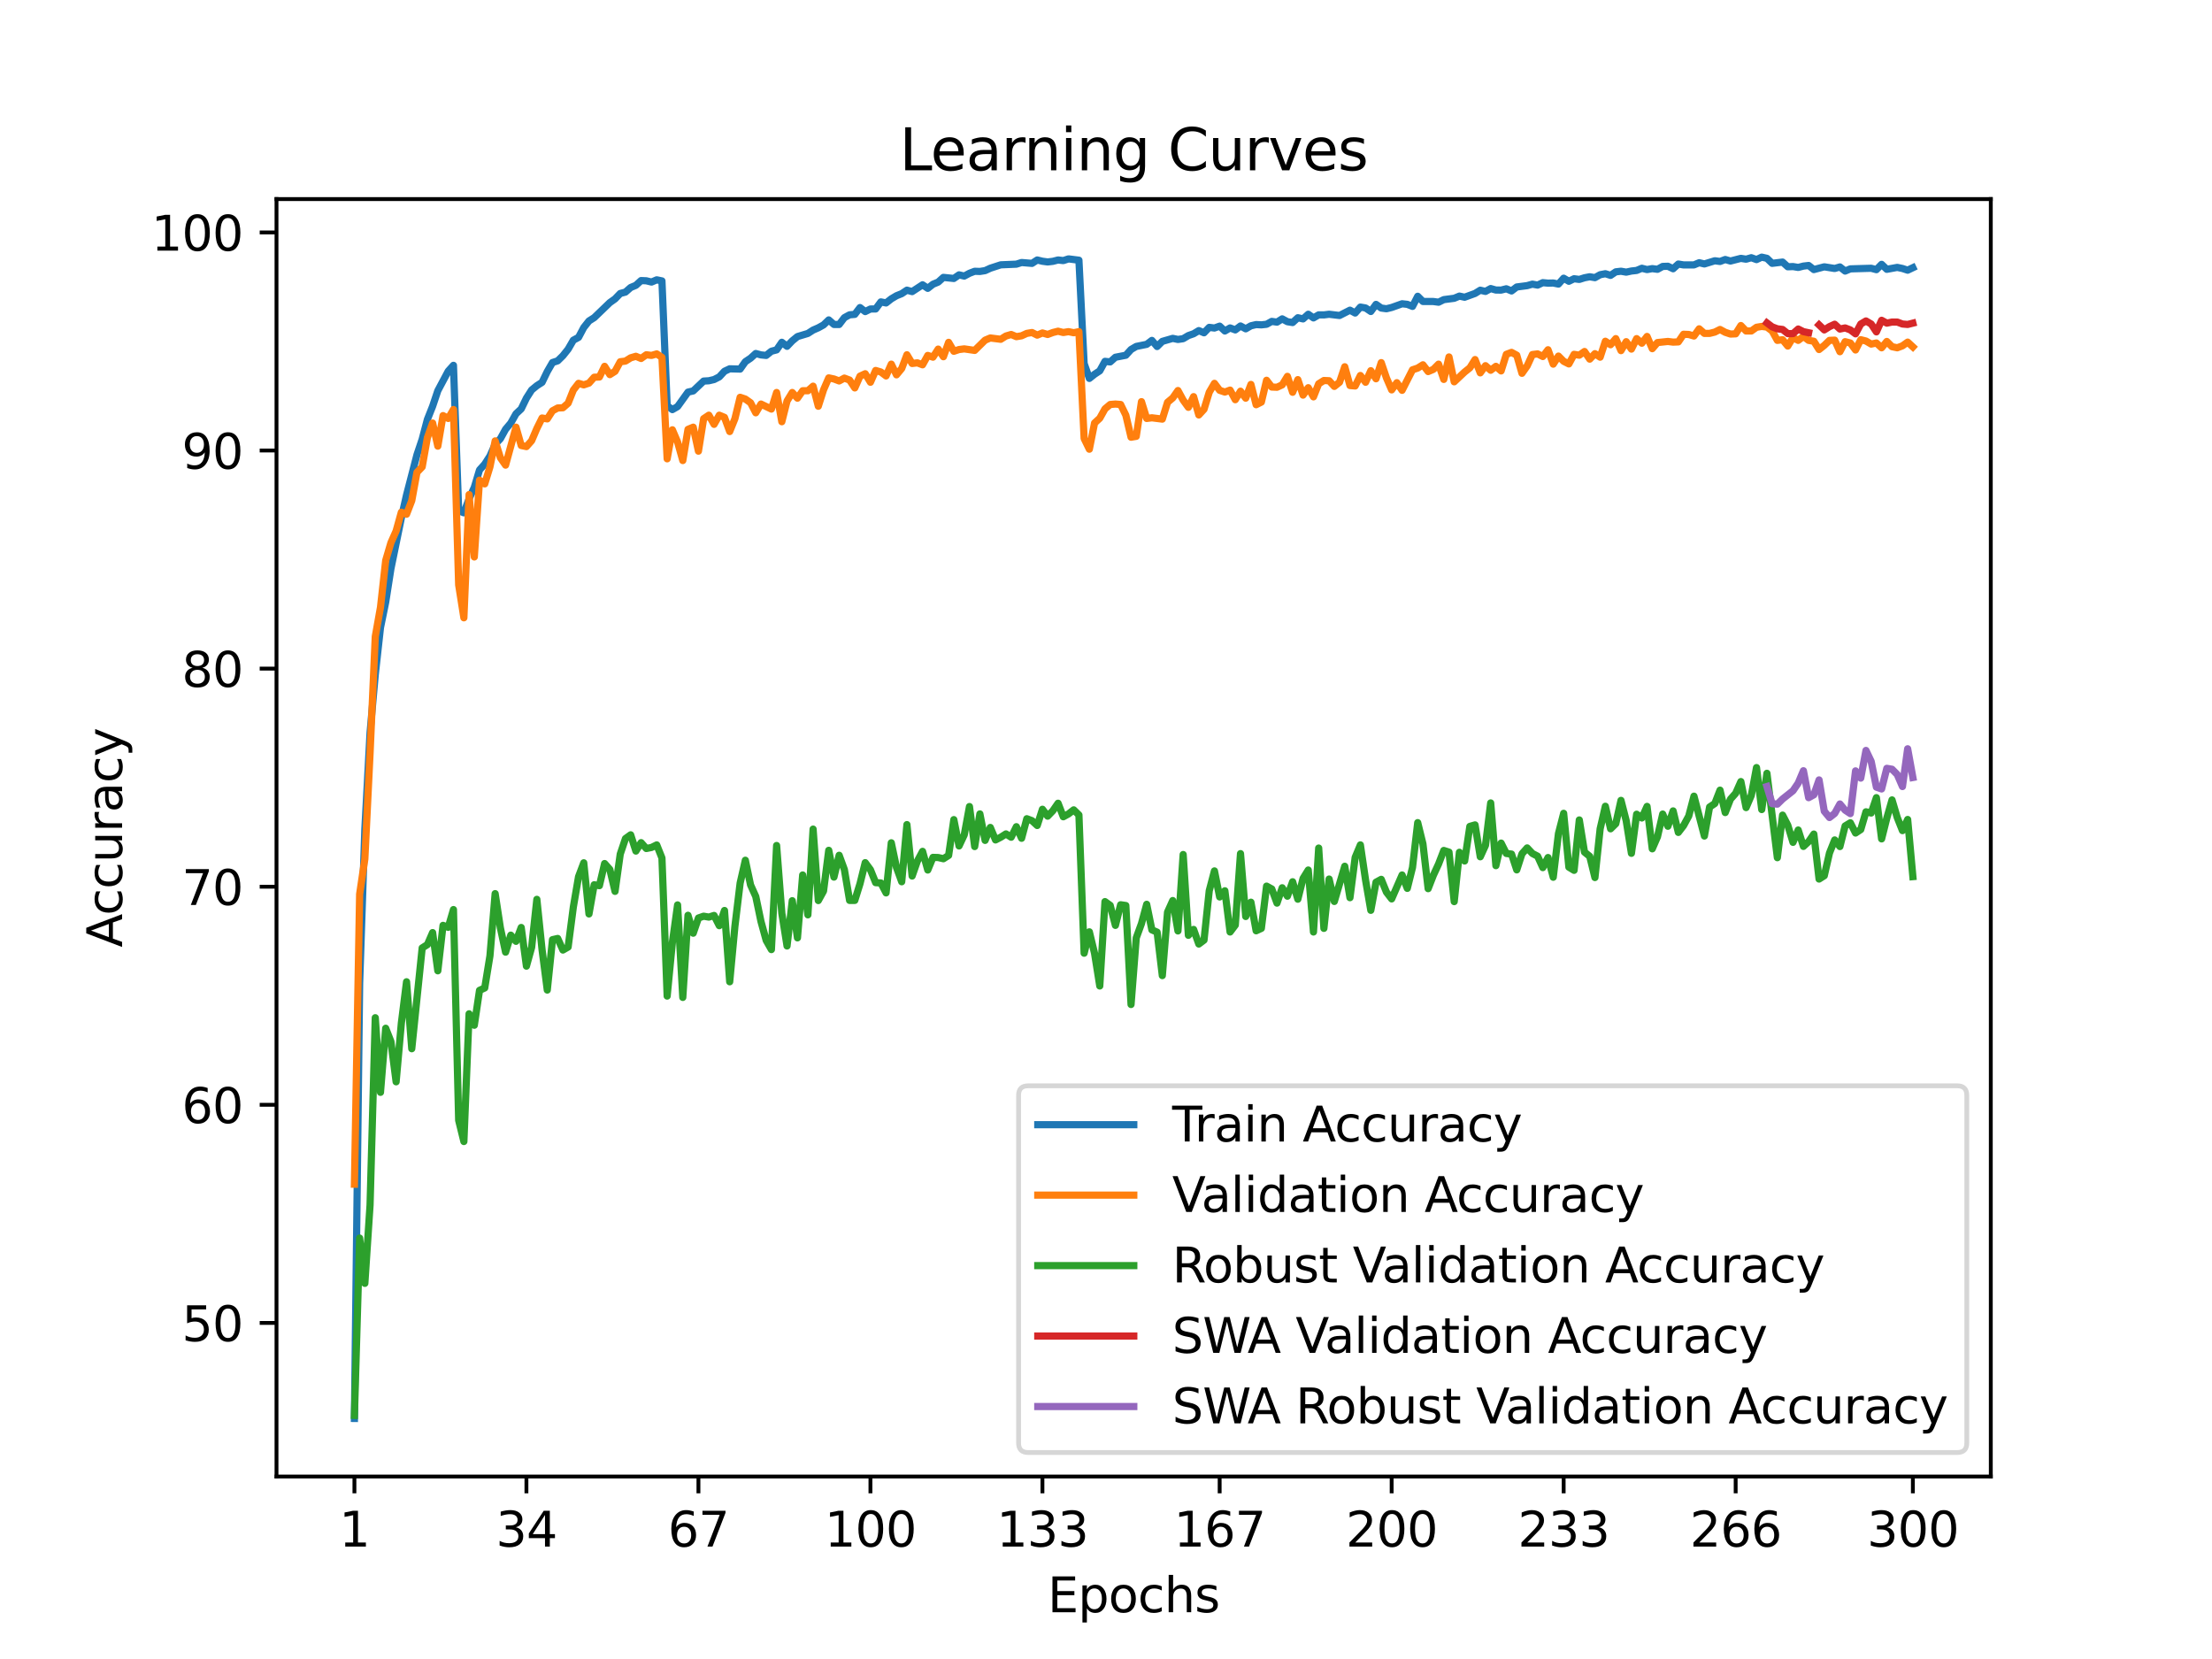 <?xml version="1.0" encoding="utf-8" standalone="no"?>
<!DOCTYPE svg PUBLIC "-//W3C//DTD SVG 1.1//EN"
  "http://www.w3.org/Graphics/SVG/1.1/DTD/svg11.dtd">
<svg xmlns:xlink="http://www.w3.org/1999/xlink" width="460.8pt" height="345.6pt" viewBox="0 0 460.8 345.6" xmlns="http://www.w3.org/2000/svg" version="1.1">
 <defs>
  <style type="text/css">*{stroke-linejoin: round; stroke-linecap: butt}</style>
 </defs>
 <g id="figure_1">
  <g id="patch_1">
   <path d="M 0 345.6 
L 460.8 345.6 
L 460.8 0 
L 0 0 
z
" style="fill: #ffffff"/>
  </g>
  <g id="axes_1">
   <g id="patch_2">
    <path d="M 57.6 307.584 
L 414.72 307.584 
L 414.72 41.472 
L 57.6 41.472 
z
" style="fill: #ffffff"/>
   </g>
   <g id="matplotlib.axis_1">
    <g id="xtick_1">
     <g id="line2d_1">
      <defs>
       <path id="mc8de876b82" d="M 0 0 
L 0 3.5 
" style="stroke: #000000; stroke-width: 0.8"/>
      </defs>
      <g>
       <use xlink:href="#mc8de876b82" x="73.833" y="307.584" style="stroke: #000000; stroke-width: 0.8"/>
      </g>
     </g>
     <g id="text_1">
      <!-- 1 -->
      <g transform="translate(70.651 322.182) scale(0.1 -0.1)">
       <defs>
        <path id="DejaVuSans-31" d="M 794 531 
L 1825 531 
L 1825 4091 
L 703 3866 
L 703 4441 
L 1819 4666 
L 2450 4666 
L 2450 531 
L 3481 531 
L 3481 0 
L 794 0 
L 794 531 
z
" transform="scale(0.016)"/>
       </defs>
       <use xlink:href="#DejaVuSans-31"/>
      </g>
     </g>
    </g>
    <g id="xtick_2">
     <g id="line2d_2">
      <g>
       <use xlink:href="#mc8de876b82" x="109.664" y="307.584" style="stroke: #000000; stroke-width: 0.8"/>
      </g>
     </g>
     <g id="text_2">
      <!-- 34 -->
      <g transform="translate(103.302 322.182) scale(0.1 -0.1)">
       <defs>
        <path id="DejaVuSans-33" d="M 2597 2516 
Q 3050 2419 3304 2112 
Q 3559 1806 3559 1356 
Q 3559 666 3084 287 
Q 2609 -91 1734 -91 
Q 1441 -91 1130 -33 
Q 819 25 488 141 
L 488 750 
Q 750 597 1062 519 
Q 1375 441 1716 441 
Q 2309 441 2620 675 
Q 2931 909 2931 1356 
Q 2931 1769 2642 2001 
Q 2353 2234 1838 2234 
L 1294 2234 
L 1294 2753 
L 1863 2753 
Q 2328 2753 2575 2939 
Q 2822 3125 2822 3475 
Q 2822 3834 2567 4026 
Q 2313 4219 1838 4219 
Q 1578 4219 1281 4162 
Q 984 4106 628 3988 
L 628 4550 
Q 988 4650 1302 4700 
Q 1616 4750 1894 4750 
Q 2613 4750 3031 4423 
Q 3450 4097 3450 3541 
Q 3450 3153 3228 2886 
Q 3006 2619 2597 2516 
z
" transform="scale(0.016)"/>
        <path id="DejaVuSans-34" d="M 2419 4116 
L 825 1625 
L 2419 1625 
L 2419 4116 
z
M 2253 4666 
L 3047 4666 
L 3047 1625 
L 3713 1625 
L 3713 1100 
L 3047 1100 
L 3047 0 
L 2419 0 
L 2419 1100 
L 313 1100 
L 313 1709 
L 2253 4666 
z
" transform="scale(0.016)"/>
       </defs>
       <use xlink:href="#DejaVuSans-33"/>
       <use xlink:href="#DejaVuSans-34" x="63.623"/>
      </g>
     </g>
    </g>
    <g id="xtick_3">
     <g id="line2d_3">
      <g>
       <use xlink:href="#mc8de876b82" x="145.496" y="307.584" style="stroke: #000000; stroke-width: 0.8"/>
      </g>
     </g>
     <g id="text_3">
      <!-- 67 -->
      <g transform="translate(139.133 322.182) scale(0.1 -0.1)">
       <defs>
        <path id="DejaVuSans-36" d="M 2113 2584 
Q 1688 2584 1439 2293 
Q 1191 2003 1191 1497 
Q 1191 994 1439 701 
Q 1688 409 2113 409 
Q 2538 409 2786 701 
Q 3034 994 3034 1497 
Q 3034 2003 2786 2293 
Q 2538 2584 2113 2584 
z
M 3366 4563 
L 3366 3988 
Q 3128 4100 2886 4159 
Q 2644 4219 2406 4219 
Q 1781 4219 1451 3797 
Q 1122 3375 1075 2522 
Q 1259 2794 1537 2939 
Q 1816 3084 2150 3084 
Q 2853 3084 3261 2657 
Q 3669 2231 3669 1497 
Q 3669 778 3244 343 
Q 2819 -91 2113 -91 
Q 1303 -91 875 529 
Q 447 1150 447 2328 
Q 447 3434 972 4092 
Q 1497 4750 2381 4750 
Q 2619 4750 2861 4703 
Q 3103 4656 3366 4563 
z
" transform="scale(0.016)"/>
        <path id="DejaVuSans-37" d="M 525 4666 
L 3525 4666 
L 3525 4397 
L 1831 0 
L 1172 0 
L 2766 4134 
L 525 4134 
L 525 4666 
z
" transform="scale(0.016)"/>
       </defs>
       <use xlink:href="#DejaVuSans-36"/>
       <use xlink:href="#DejaVuSans-37" x="63.623"/>
      </g>
     </g>
    </g>
    <g id="xtick_4">
     <g id="line2d_4">
      <g>
       <use xlink:href="#mc8de876b82" x="181.327" y="307.584" style="stroke: #000000; stroke-width: 0.8"/>
      </g>
     </g>
     <g id="text_4">
      <!-- 100 -->
      <g transform="translate(171.783 322.182) scale(0.1 -0.1)">
       <defs>
        <path id="DejaVuSans-30" d="M 2034 4250 
Q 1547 4250 1301 3770 
Q 1056 3291 1056 2328 
Q 1056 1369 1301 889 
Q 1547 409 2034 409 
Q 2525 409 2770 889 
Q 3016 1369 3016 2328 
Q 3016 3291 2770 3770 
Q 2525 4250 2034 4250 
z
M 2034 4750 
Q 2819 4750 3233 4129 
Q 3647 3509 3647 2328 
Q 3647 1150 3233 529 
Q 2819 -91 2034 -91 
Q 1250 -91 836 529 
Q 422 1150 422 2328 
Q 422 3509 836 4129 
Q 1250 4750 2034 4750 
z
" transform="scale(0.016)"/>
       </defs>
       <use xlink:href="#DejaVuSans-31"/>
       <use xlink:href="#DejaVuSans-30" x="63.623"/>
       <use xlink:href="#DejaVuSans-30" x="127.246"/>
      </g>
     </g>
    </g>
    <g id="xtick_5">
     <g id="line2d_5">
      <g>
       <use xlink:href="#mc8de876b82" x="217.158" y="307.584" style="stroke: #000000; stroke-width: 0.8"/>
      </g>
     </g>
     <g id="text_5">
      <!-- 133 -->
      <g transform="translate(207.615 322.182) scale(0.1 -0.1)">
       <use xlink:href="#DejaVuSans-31"/>
       <use xlink:href="#DejaVuSans-33" x="63.623"/>
       <use xlink:href="#DejaVuSans-33" x="127.246"/>
      </g>
     </g>
    </g>
    <g id="xtick_6">
     <g id="line2d_6">
      <g>
       <use xlink:href="#mc8de876b82" x="254.076" y="307.584" style="stroke: #000000; stroke-width: 0.8"/>
      </g>
     </g>
     <g id="text_6">
      <!-- 167 -->
      <g transform="translate(244.532 322.182) scale(0.1 -0.1)">
       <use xlink:href="#DejaVuSans-31"/>
       <use xlink:href="#DejaVuSans-36" x="63.623"/>
       <use xlink:href="#DejaVuSans-37" x="127.246"/>
      </g>
     </g>
    </g>
    <g id="xtick_7">
     <g id="line2d_7">
      <g>
       <use xlink:href="#mc8de876b82" x="289.907" y="307.584" style="stroke: #000000; stroke-width: 0.8"/>
      </g>
     </g>
     <g id="text_7">
      <!-- 200 -->
      <g transform="translate(280.363 322.182) scale(0.1 -0.1)">
       <defs>
        <path id="DejaVuSans-32" d="M 1228 531 
L 3431 531 
L 3431 0 
L 469 0 
L 469 531 
Q 828 903 1448 1529 
Q 2069 2156 2228 2338 
Q 2531 2678 2651 2914 
Q 2772 3150 2772 3378 
Q 2772 3750 2511 3984 
Q 2250 4219 1831 4219 
Q 1534 4219 1204 4116 
Q 875 4013 500 3803 
L 500 4441 
Q 881 4594 1212 4672 
Q 1544 4750 1819 4750 
Q 2544 4750 2975 4387 
Q 3406 4025 3406 3419 
Q 3406 3131 3298 2873 
Q 3191 2616 2906 2266 
Q 2828 2175 2409 1742 
Q 1991 1309 1228 531 
z
" transform="scale(0.016)"/>
       </defs>
       <use xlink:href="#DejaVuSans-32"/>
       <use xlink:href="#DejaVuSans-30" x="63.623"/>
       <use xlink:href="#DejaVuSans-30" x="127.246"/>
      </g>
     </g>
    </g>
    <g id="xtick_8">
     <g id="line2d_8">
      <g>
       <use xlink:href="#mc8de876b82" x="325.739" y="307.584" style="stroke: #000000; stroke-width: 0.8"/>
      </g>
     </g>
     <g id="text_8">
      <!-- 233 -->
      <g transform="translate(316.195 322.182) scale(0.1 -0.1)">
       <use xlink:href="#DejaVuSans-32"/>
       <use xlink:href="#DejaVuSans-33" x="63.623"/>
       <use xlink:href="#DejaVuSans-33" x="127.246"/>
      </g>
     </g>
    </g>
    <g id="xtick_9">
     <g id="line2d_9">
      <g>
       <use xlink:href="#mc8de876b82" x="361.57" y="307.584" style="stroke: #000000; stroke-width: 0.8"/>
      </g>
     </g>
     <g id="text_9">
      <!-- 266 -->
      <g transform="translate(352.026 322.182) scale(0.1 -0.1)">
       <use xlink:href="#DejaVuSans-32"/>
       <use xlink:href="#DejaVuSans-36" x="63.623"/>
       <use xlink:href="#DejaVuSans-36" x="127.246"/>
      </g>
     </g>
    </g>
    <g id="xtick_10">
     <g id="line2d_10">
      <g>
       <use xlink:href="#mc8de876b82" x="398.487" y="307.584" style="stroke: #000000; stroke-width: 0.8"/>
      </g>
     </g>
     <g id="text_10">
      <!-- 300 -->
      <g transform="translate(388.944 322.182) scale(0.1 -0.1)">
       <use xlink:href="#DejaVuSans-33"/>
       <use xlink:href="#DejaVuSans-30" x="63.623"/>
       <use xlink:href="#DejaVuSans-30" x="127.246"/>
      </g>
     </g>
    </g>
    <g id="text_11">
     <!-- Epochs -->
     <g transform="translate(218.244 335.861) scale(0.1 -0.1)">
      <defs>
       <path id="DejaVuSans-45" d="M 628 4666 
L 3578 4666 
L 3578 4134 
L 1259 4134 
L 1259 2753 
L 3481 2753 
L 3481 2222 
L 1259 2222 
L 1259 531 
L 3634 531 
L 3634 0 
L 628 0 
L 628 4666 
z
" transform="scale(0.016)"/>
       <path id="DejaVuSans-70" d="M 1159 525 
L 1159 -1331 
L 581 -1331 
L 581 3500 
L 1159 3500 
L 1159 2969 
Q 1341 3281 1617 3432 
Q 1894 3584 2278 3584 
Q 2916 3584 3314 3078 
Q 3713 2572 3713 1747 
Q 3713 922 3314 415 
Q 2916 -91 2278 -91 
Q 1894 -91 1617 61 
Q 1341 213 1159 525 
z
M 3116 1747 
Q 3116 2381 2855 2742 
Q 2594 3103 2138 3103 
Q 1681 3103 1420 2742 
Q 1159 2381 1159 1747 
Q 1159 1113 1420 752 
Q 1681 391 2138 391 
Q 2594 391 2855 752 
Q 3116 1113 3116 1747 
z
" transform="scale(0.016)"/>
       <path id="DejaVuSans-6f" d="M 1959 3097 
Q 1497 3097 1228 2736 
Q 959 2375 959 1747 
Q 959 1119 1226 758 
Q 1494 397 1959 397 
Q 2419 397 2687 759 
Q 2956 1122 2956 1747 
Q 2956 2369 2687 2733 
Q 2419 3097 1959 3097 
z
M 1959 3584 
Q 2709 3584 3137 3096 
Q 3566 2609 3566 1747 
Q 3566 888 3137 398 
Q 2709 -91 1959 -91 
Q 1206 -91 779 398 
Q 353 888 353 1747 
Q 353 2609 779 3096 
Q 1206 3584 1959 3584 
z
" transform="scale(0.016)"/>
       <path id="DejaVuSans-63" d="M 3122 3366 
L 3122 2828 
Q 2878 2963 2633 3030 
Q 2388 3097 2138 3097 
Q 1578 3097 1268 2742 
Q 959 2388 959 1747 
Q 959 1106 1268 751 
Q 1578 397 2138 397 
Q 2388 397 2633 464 
Q 2878 531 3122 666 
L 3122 134 
Q 2881 22 2623 -34 
Q 2366 -91 2075 -91 
Q 1284 -91 818 406 
Q 353 903 353 1747 
Q 353 2603 823 3093 
Q 1294 3584 2113 3584 
Q 2378 3584 2631 3529 
Q 2884 3475 3122 3366 
z
" transform="scale(0.016)"/>
       <path id="DejaVuSans-68" d="M 3513 2113 
L 3513 0 
L 2938 0 
L 2938 2094 
Q 2938 2591 2744 2837 
Q 2550 3084 2163 3084 
Q 1697 3084 1428 2787 
Q 1159 2491 1159 1978 
L 1159 0 
L 581 0 
L 581 4863 
L 1159 4863 
L 1159 2956 
Q 1366 3272 1645 3428 
Q 1925 3584 2291 3584 
Q 2894 3584 3203 3211 
Q 3513 2838 3513 2113 
z
" transform="scale(0.016)"/>
       <path id="DejaVuSans-73" d="M 2834 3397 
L 2834 2853 
Q 2591 2978 2328 3040 
Q 2066 3103 1784 3103 
Q 1356 3103 1142 2972 
Q 928 2841 928 2578 
Q 928 2378 1081 2264 
Q 1234 2150 1697 2047 
L 1894 2003 
Q 2506 1872 2764 1633 
Q 3022 1394 3022 966 
Q 3022 478 2636 193 
Q 2250 -91 1575 -91 
Q 1294 -91 989 -36 
Q 684 19 347 128 
L 347 722 
Q 666 556 975 473 
Q 1284 391 1588 391 
Q 1994 391 2212 530 
Q 2431 669 2431 922 
Q 2431 1156 2273 1281 
Q 2116 1406 1581 1522 
L 1381 1569 
Q 847 1681 609 1914 
Q 372 2147 372 2553 
Q 372 3047 722 3315 
Q 1072 3584 1716 3584 
Q 2034 3584 2315 3537 
Q 2597 3491 2834 3397 
z
" transform="scale(0.016)"/>
      </defs>
      <use xlink:href="#DejaVuSans-45"/>
      <use xlink:href="#DejaVuSans-70" x="63.184"/>
      <use xlink:href="#DejaVuSans-6f" x="126.66"/>
      <use xlink:href="#DejaVuSans-63" x="187.842"/>
      <use xlink:href="#DejaVuSans-68" x="242.822"/>
      <use xlink:href="#DejaVuSans-73" x="306.201"/>
     </g>
    </g>
   </g>
   <g id="matplotlib.axis_2">
    <g id="ytick_1">
     <g id="line2d_11">
      <defs>
       <path id="mf7ad01e2a4" d="M 0 0 
L -3.5 0 
" style="stroke: #000000; stroke-width: 0.8"/>
      </defs>
      <g>
       <use xlink:href="#mf7ad01e2a4" x="57.6" y="275.588" style="stroke: #000000; stroke-width: 0.8"/>
      </g>
     </g>
     <g id="text_12">
      <!-- 50 -->
      <g transform="translate(37.875 279.387) scale(0.1 -0.1)">
       <defs>
        <path id="DejaVuSans-35" d="M 691 4666 
L 3169 4666 
L 3169 4134 
L 1269 4134 
L 1269 2991 
Q 1406 3038 1543 3061 
Q 1681 3084 1819 3084 
Q 2600 3084 3056 2656 
Q 3513 2228 3513 1497 
Q 3513 744 3044 326 
Q 2575 -91 1722 -91 
Q 1428 -91 1123 -41 
Q 819 9 494 109 
L 494 744 
Q 775 591 1075 516 
Q 1375 441 1709 441 
Q 2250 441 2565 725 
Q 2881 1009 2881 1497 
Q 2881 1984 2565 2268 
Q 2250 2553 1709 2553 
Q 1456 2553 1204 2497 
Q 953 2441 691 2322 
L 691 4666 
z
" transform="scale(0.016)"/>
       </defs>
       <use xlink:href="#DejaVuSans-35"/>
       <use xlink:href="#DejaVuSans-30" x="63.623"/>
      </g>
     </g>
    </g>
    <g id="ytick_2">
     <g id="line2d_12">
      <g>
       <use xlink:href="#mf7ad01e2a4" x="57.6" y="230.153" style="stroke: #000000; stroke-width: 0.8"/>
      </g>
     </g>
     <g id="text_13">
      <!-- 60 -->
      <g transform="translate(37.875 233.953) scale(0.1 -0.1)">
       <use xlink:href="#DejaVuSans-36"/>
       <use xlink:href="#DejaVuSans-30" x="63.623"/>
      </g>
     </g>
    </g>
    <g id="ytick_3">
     <g id="line2d_13">
      <g>
       <use xlink:href="#mf7ad01e2a4" x="57.6" y="184.719" style="stroke: #000000; stroke-width: 0.8"/>
      </g>
     </g>
     <g id="text_14">
      <!-- 70 -->
      <g transform="translate(37.875 188.518) scale(0.1 -0.1)">
       <use xlink:href="#DejaVuSans-37"/>
       <use xlink:href="#DejaVuSans-30" x="63.623"/>
      </g>
     </g>
    </g>
    <g id="ytick_4">
     <g id="line2d_14">
      <g>
       <use xlink:href="#mf7ad01e2a4" x="57.6" y="139.285" style="stroke: #000000; stroke-width: 0.8"/>
      </g>
     </g>
     <g id="text_15">
      <!-- 80 -->
      <g transform="translate(37.875 143.084) scale(0.1 -0.1)">
       <defs>
        <path id="DejaVuSans-38" d="M 2034 2216 
Q 1584 2216 1326 1975 
Q 1069 1734 1069 1313 
Q 1069 891 1326 650 
Q 1584 409 2034 409 
Q 2484 409 2743 651 
Q 3003 894 3003 1313 
Q 3003 1734 2745 1975 
Q 2488 2216 2034 2216 
z
M 1403 2484 
Q 997 2584 770 2862 
Q 544 3141 544 3541 
Q 544 4100 942 4425 
Q 1341 4750 2034 4750 
Q 2731 4750 3128 4425 
Q 3525 4100 3525 3541 
Q 3525 3141 3298 2862 
Q 3072 2584 2669 2484 
Q 3125 2378 3379 2068 
Q 3634 1759 3634 1313 
Q 3634 634 3220 271 
Q 2806 -91 2034 -91 
Q 1263 -91 848 271 
Q 434 634 434 1313 
Q 434 1759 690 2068 
Q 947 2378 1403 2484 
z
M 1172 3481 
Q 1172 3119 1398 2916 
Q 1625 2713 2034 2713 
Q 2441 2713 2670 2916 
Q 2900 3119 2900 3481 
Q 2900 3844 2670 4047 
Q 2441 4250 2034 4250 
Q 1625 4250 1398 4047 
Q 1172 3844 1172 3481 
z
" transform="scale(0.016)"/>
       </defs>
       <use xlink:href="#DejaVuSans-38"/>
       <use xlink:href="#DejaVuSans-30" x="63.623"/>
      </g>
     </g>
    </g>
    <g id="ytick_5">
     <g id="line2d_15">
      <g>
       <use xlink:href="#mf7ad01e2a4" x="57.6" y="93.85" style="stroke: #000000; stroke-width: 0.8"/>
      </g>
     </g>
     <g id="text_16">
      <!-- 90 -->
      <g transform="translate(37.875 97.649) scale(0.1 -0.1)">
       <defs>
        <path id="DejaVuSans-39" d="M 703 97 
L 703 672 
Q 941 559 1184 500 
Q 1428 441 1663 441 
Q 2288 441 2617 861 
Q 2947 1281 2994 2138 
Q 2813 1869 2534 1725 
Q 2256 1581 1919 1581 
Q 1219 1581 811 2004 
Q 403 2428 403 3163 
Q 403 3881 828 4315 
Q 1253 4750 1959 4750 
Q 2769 4750 3195 4129 
Q 3622 3509 3622 2328 
Q 3622 1225 3098 567 
Q 2575 -91 1691 -91 
Q 1453 -91 1209 -44 
Q 966 3 703 97 
z
M 1959 2075 
Q 2384 2075 2632 2365 
Q 2881 2656 2881 3163 
Q 2881 3666 2632 3958 
Q 2384 4250 1959 4250 
Q 1534 4250 1286 3958 
Q 1038 3666 1038 3163 
Q 1038 2656 1286 2365 
Q 1534 2075 1959 2075 
z
" transform="scale(0.016)"/>
       </defs>
       <use xlink:href="#DejaVuSans-39"/>
       <use xlink:href="#DejaVuSans-30" x="63.623"/>
      </g>
     </g>
    </g>
    <g id="ytick_6">
     <g id="line2d_16">
      <g>
       <use xlink:href="#mf7ad01e2a4" x="57.6" y="48.416" style="stroke: #000000; stroke-width: 0.8"/>
      </g>
     </g>
     <g id="text_17">
      <!-- 100 -->
      <g transform="translate(31.512 52.215) scale(0.1 -0.1)">
       <use xlink:href="#DejaVuSans-31"/>
       <use xlink:href="#DejaVuSans-30" x="63.623"/>
       <use xlink:href="#DejaVuSans-30" x="127.246"/>
      </g>
     </g>
    </g>
    <g id="text_18">
     <!-- Accuracy -->
     <g transform="translate(25.433 197.356) rotate(-90) scale(0.1 -0.1)">
      <defs>
       <path id="DejaVuSans-41" d="M 2188 4044 
L 1331 1722 
L 3047 1722 
L 2188 4044 
z
M 1831 4666 
L 2547 4666 
L 4325 0 
L 3669 0 
L 3244 1197 
L 1141 1197 
L 716 0 
L 50 0 
L 1831 4666 
z
" transform="scale(0.016)"/>
       <path id="DejaVuSans-75" d="M 544 1381 
L 544 3500 
L 1119 3500 
L 1119 1403 
Q 1119 906 1312 657 
Q 1506 409 1894 409 
Q 2359 409 2629 706 
Q 2900 1003 2900 1516 
L 2900 3500 
L 3475 3500 
L 3475 0 
L 2900 0 
L 2900 538 
Q 2691 219 2414 64 
Q 2138 -91 1772 -91 
Q 1169 -91 856 284 
Q 544 659 544 1381 
z
M 1991 3584 
L 1991 3584 
z
" transform="scale(0.016)"/>
       <path id="DejaVuSans-72" d="M 2631 2963 
Q 2534 3019 2420 3045 
Q 2306 3072 2169 3072 
Q 1681 3072 1420 2755 
Q 1159 2438 1159 1844 
L 1159 0 
L 581 0 
L 581 3500 
L 1159 3500 
L 1159 2956 
Q 1341 3275 1631 3429 
Q 1922 3584 2338 3584 
Q 2397 3584 2469 3576 
Q 2541 3569 2628 3553 
L 2631 2963 
z
" transform="scale(0.016)"/>
       <path id="DejaVuSans-61" d="M 2194 1759 
Q 1497 1759 1228 1600 
Q 959 1441 959 1056 
Q 959 750 1161 570 
Q 1363 391 1709 391 
Q 2188 391 2477 730 
Q 2766 1069 2766 1631 
L 2766 1759 
L 2194 1759 
z
M 3341 1997 
L 3341 0 
L 2766 0 
L 2766 531 
Q 2569 213 2275 61 
Q 1981 -91 1556 -91 
Q 1019 -91 701 211 
Q 384 513 384 1019 
Q 384 1609 779 1909 
Q 1175 2209 1959 2209 
L 2766 2209 
L 2766 2266 
Q 2766 2663 2505 2880 
Q 2244 3097 1772 3097 
Q 1472 3097 1187 3025 
Q 903 2953 641 2809 
L 641 3341 
Q 956 3463 1253 3523 
Q 1550 3584 1831 3584 
Q 2591 3584 2966 3190 
Q 3341 2797 3341 1997 
z
" transform="scale(0.016)"/>
       <path id="DejaVuSans-79" d="M 2059 -325 
Q 1816 -950 1584 -1140 
Q 1353 -1331 966 -1331 
L 506 -1331 
L 506 -850 
L 844 -850 
Q 1081 -850 1212 -737 
Q 1344 -625 1503 -206 
L 1606 56 
L 191 3500 
L 800 3500 
L 1894 763 
L 2988 3500 
L 3597 3500 
L 2059 -325 
z
" transform="scale(0.016)"/>
      </defs>
      <use xlink:href="#DejaVuSans-41"/>
      <use xlink:href="#DejaVuSans-63" x="66.658"/>
      <use xlink:href="#DejaVuSans-63" x="121.639"/>
      <use xlink:href="#DejaVuSans-75" x="176.619"/>
      <use xlink:href="#DejaVuSans-72" x="239.998"/>
      <use xlink:href="#DejaVuSans-61" x="281.111"/>
      <use xlink:href="#DejaVuSans-63" x="342.391"/>
      <use xlink:href="#DejaVuSans-79" x="397.371"/>
     </g>
    </g>
   </g>
   <g id="line2d_17">
    <path d="M 73.833 295.488 
L 74.919 204.828 
L 76.004 172.815 
L 77.09 152.642 
L 78.176 140.52 
L 79.262 130.734 
L 80.348 125.436 
L 81.433 118.485 
L 83.605 107.889 
L 84.691 103.11 
L 86.862 94.732 
L 87.948 91.497 
L 89.034 87.371 
L 90.12 84.636 
L 91.206 81.392 
L 93.377 77.312 
L 94.463 76.103 
L 95.549 106.399 
L 96.635 106.826 
L 97.72 103.909 
L 98.806 101.519 
L 99.892 97.903 
L 100.978 96.694 
L 102.064 95.004 
L 103.149 92.542 
L 104.235 91.397 
L 105.321 89.425 
L 106.407 88.134 
L 107.493 86.199 
L 108.578 85.181 
L 109.664 82.937 
L 110.75 81.238 
L 111.836 80.347 
L 112.922 79.647 
L 114.007 77.403 
L 115.093 75.522 
L 116.179 75.168 
L 117.265 74.104 
L 118.351 72.741 
L 119.436 70.869 
L 120.522 70.279 
L 121.608 68.234 
L 122.694 66.862 
L 123.78 66.172 
L 127.037 63.037 
L 128.123 62.264 
L 129.209 61.137 
L 130.294 60.847 
L 131.38 59.892 
L 132.466 59.438 
L 133.552 58.448 
L 134.638 58.493 
L 135.723 58.757 
L 136.809 58.293 
L 137.895 58.52 
L 138.981 84.518 
L 140.067 85.327 
L 141.152 84.7 
L 143.324 81.683 
L 144.41 81.437 
L 146.581 79.384 
L 147.667 79.32 
L 148.753 79.066 
L 149.839 78.511 
L 150.925 77.339 
L 152.01 76.83 
L 154.182 76.885 
L 155.268 75.349 
L 156.354 74.622 
L 157.439 73.641 
L 158.525 73.932 
L 159.611 74.041 
L 160.697 73.168 
L 161.783 72.887 
L 162.868 71.306 
L 163.954 72.142 
L 165.04 71.006 
L 166.126 70.115 
L 168.297 69.461 
L 169.383 68.761 
L 170.469 68.289 
L 171.555 67.689 
L 172.641 66.644 
L 173.726 67.589 
L 174.812 67.598 
L 175.898 66.172 
L 176.984 65.581 
L 178.07 65.49 
L 179.155 64.072 
L 180.241 64.908 
L 181.327 64.372 
L 182.413 64.363 
L 183.499 62.891 
L 184.584 63.109 
L 185.67 62.255 
L 186.756 61.61 
L 187.842 61.174 
L 188.928 60.447 
L 190.013 60.747 
L 192.185 59.329 
L 193.271 60.065 
L 194.357 59.211 
L 195.442 58.766 
L 196.528 57.784 
L 198.7 58.011 
L 199.786 57.257 
L 200.871 57.512 
L 201.957 56.93 
L 203.043 56.512 
L 204.129 56.548 
L 205.215 56.376 
L 206.3 55.876 
L 208.472 55.167 
L 211.729 55.031 
L 212.815 54.686 
L 214.987 54.867 
L 216.073 54.159 
L 217.158 54.422 
L 218.244 54.568 
L 219.33 54.44 
L 220.416 54.159 
L 221.502 54.286 
L 222.587 53.931 
L 224.759 54.204 
L 225.845 75.74 
L 226.931 78.83 
L 228.016 77.966 
L 229.102 77.248 
L 230.188 75.277 
L 231.274 75.395 
L 232.36 74.422 
L 234.531 74.004 
L 235.617 72.805 
L 236.703 72.169 
L 238.875 71.733 
L 239.96 70.915 
L 241.046 72.187 
L 242.132 71.115 
L 244.304 70.488 
L 245.389 70.715 
L 246.475 70.551 
L 247.561 69.906 
L 248.647 69.525 
L 249.733 68.87 
L 250.818 69.325 
L 251.904 68.198 
L 252.99 68.334 
L 254.076 67.943 
L 255.162 68.952 
L 256.247 68.316 
L 257.333 68.725 
L 258.419 67.907 
L 259.505 68.498 
L 260.591 67.871 
L 261.676 67.616 
L 262.762 67.671 
L 263.848 67.553 
L 264.934 66.953 
L 266.02 67.107 
L 267.105 66.426 
L 268.191 67.017 
L 269.277 67.189 
L 270.363 66.19 
L 271.449 66.435 
L 272.534 65.463 
L 273.62 66.226 
L 274.706 65.59 
L 275.792 65.599 
L 276.878 65.463 
L 279.049 65.726 
L 281.221 64.618 
L 282.307 65.208 
L 283.392 63.972 
L 284.478 64.154 
L 285.564 64.89 
L 286.65 63.409 
L 287.736 64.172 
L 288.821 64.318 
L 289.907 64.054 
L 292.079 63.282 
L 293.165 63.4 
L 294.25 63.827 
L 295.336 61.719 
L 296.422 62.8 
L 298.594 62.809 
L 299.679 62.955 
L 300.765 62.419 
L 302.937 62.137 
L 304.023 61.683 
L 305.108 61.919 
L 307.28 61.128 
L 308.366 60.456 
L 309.452 60.71 
L 310.537 60.111 
L 311.623 60.42 
L 312.709 60.429 
L 313.795 60.156 
L 314.881 60.61 
L 315.966 59.783 
L 318.138 59.502 
L 319.224 59.193 
L 320.31 59.393 
L 321.395 58.884 
L 322.481 58.984 
L 323.567 58.957 
L 324.653 59.175 
L 325.739 57.957 
L 326.824 58.593 
L 327.91 58.066 
L 328.996 58.211 
L 330.082 57.866 
L 331.168 57.657 
L 332.253 57.839 
L 333.339 57.23 
L 334.425 57.021 
L 335.511 57.366 
L 336.597 56.63 
L 337.682 56.503 
L 338.768 56.694 
L 339.854 56.458 
L 340.94 56.339 
L 342.026 55.885 
L 343.111 56.158 
L 344.197 55.958 
L 345.283 56.103 
L 346.369 55.504 
L 347.455 55.467 
L 348.54 55.985 
L 349.626 55.004 
L 350.712 55.185 
L 352.884 55.185 
L 353.969 54.731 
L 355.055 54.986 
L 357.227 54.322 
L 358.313 54.468 
L 359.398 54.059 
L 360.484 54.377 
L 362.656 53.822 
L 363.742 53.995 
L 364.827 53.686 
L 365.913 54.077 
L 366.999 53.568 
L 368.085 53.813 
L 369.171 54.858 
L 371.342 54.595 
L 372.428 55.576 
L 373.514 55.531 
L 374.6 55.713 
L 375.685 55.431 
L 376.771 55.304 
L 377.857 56.158 
L 380.029 55.585 
L 382.2 55.931 
L 383.286 55.613 
L 384.372 56.467 
L 385.458 56.012 
L 389.801 55.885 
L 390.887 56.176 
L 391.972 55.067 
L 393.058 56.103 
L 395.23 55.703 
L 396.316 55.931 
L 397.401 56.285 
L 398.487 55.767 
L 398.487 55.767 
" clip-path="url(#pded08075f5)" style="fill: none; stroke: #1f77b4; stroke-width: 1.5; stroke-linecap: square"/>
   </g>
   <g id="line2d_18">
    <path d="M 73.833 246.691 
L 74.919 186.264 
L 76.004 178.949 
L 77.09 156.913 
L 78.176 132.606 
L 79.262 126.517 
L 80.348 116.749 
L 81.433 113.069 
L 82.519 110.615 
L 83.605 106.708 
L 84.691 107.117 
L 85.777 104.3 
L 86.862 98.394 
L 87.948 97.258 
L 89.034 91.17 
L 90.12 88.125 
L 91.206 92.941 
L 92.291 86.581 
L 93.377 87.171 
L 94.463 85.308 
L 95.549 121.838 
L 96.635 128.698 
L 97.72 103.028 
L 98.806 116.022 
L 99.892 100.029 
L 100.978 100.802 
L 102.064 97.258 
L 103.149 91.851 
L 104.235 95.349 
L 105.321 96.894 
L 107.493 88.989 
L 108.578 92.805 
L 109.664 93.032 
L 110.75 91.806 
L 111.836 89.261 
L 112.922 87.08 
L 114.007 87.262 
L 115.093 85.581 
L 116.179 84.99 
L 117.265 84.945 
L 118.351 83.991 
L 119.436 81.265 
L 120.522 79.856 
L 121.608 80.174 
L 122.694 79.811 
L 123.78 78.584 
L 124.865 78.539 
L 125.951 76.312 
L 127.037 78.039 
L 128.123 77.357 
L 129.209 75.358 
L 130.294 75.222 
L 131.38 74.541 
L 132.466 74.222 
L 133.552 74.677 
L 134.638 73.904 
L 135.723 74.041 
L 136.809 73.723 
L 137.895 74.45 
L 138.981 95.577 
L 140.067 89.534 
L 141.152 92.078 
L 142.238 95.94 
L 143.324 89.443 
L 144.41 88.989 
L 145.496 93.986 
L 146.581 87.217 
L 147.667 86.49 
L 148.753 88.398 
L 149.839 86.49 
L 150.925 86.944 
L 152.01 89.897 
L 153.096 87.217 
L 154.182 82.764 
L 155.268 83.128 
L 156.354 83.9 
L 157.439 85.99 
L 158.525 84.173 
L 160.697 85.218 
L 161.783 81.765 
L 162.868 87.853 
L 163.954 83.537 
L 165.04 81.765 
L 166.126 82.946 
L 167.212 81.401 
L 168.297 81.401 
L 169.383 80.447 
L 170.469 84.627 
L 171.555 81.219 
L 172.641 78.72 
L 173.726 78.948 
L 174.812 79.357 
L 175.898 78.766 
L 176.984 79.175 
L 178.07 80.81 
L 179.155 78.357 
L 180.241 77.857 
L 181.327 79.629 
L 182.413 77.176 
L 183.499 77.494 
L 184.584 78.312 
L 185.67 75.858 
L 186.756 78.084 
L 187.842 76.767 
L 188.928 73.904 
L 190.013 75.722 
L 191.099 75.586 
L 192.185 75.994 
L 193.271 74.041 
L 194.357 74.404 
L 195.442 72.723 
L 196.528 74.313 
L 197.614 71.315 
L 198.7 73.177 
L 199.786 72.814 
L 200.871 72.678 
L 203.043 72.996 
L 205.215 70.86 
L 206.3 70.406 
L 208.472 70.679 
L 209.558 69.997 
L 210.644 69.679 
L 211.729 70.133 
L 212.815 69.952 
L 213.901 69.452 
L 214.987 69.27 
L 216.073 69.815 
L 217.158 69.361 
L 218.244 69.679 
L 219.33 69.27 
L 220.416 68.998 
L 221.502 69.27 
L 222.587 69.088 
L 223.673 69.316 
L 224.759 69.088 
L 225.845 91.351 
L 226.931 93.578 
L 228.016 88.125 
L 229.102 87.126 
L 230.188 85.172 
L 231.274 84.263 
L 232.36 84.173 
L 233.445 84.263 
L 234.531 86.49 
L 235.617 91.079 
L 236.703 90.897 
L 237.789 83.673 
L 238.875 87.171 
L 239.96 87.035 
L 242.132 87.308 
L 243.218 83.809 
L 244.304 82.9 
L 245.389 81.356 
L 246.475 83.355 
L 247.561 84.854 
L 248.647 82.628 
L 249.733 86.444 
L 250.818 85.263 
L 251.904 81.719 
L 252.99 79.856 
L 254.076 81.31 
L 255.162 81.674 
L 256.247 81.265 
L 257.333 83.264 
L 258.419 81.492 
L 259.505 82.946 
L 260.591 80.084 
L 261.676 84.309 
L 262.762 83.764 
L 263.848 79.22 
L 264.934 80.629 
L 266.02 80.674 
L 267.105 80.174 
L 268.191 78.402 
L 269.277 81.719 
L 270.363 79.084 
L 271.449 82.31 
L 272.534 80.765 
L 273.62 82.673 
L 274.706 79.947 
L 275.792 79.266 
L 276.878 79.311 
L 277.963 80.492 
L 279.049 79.629 
L 280.135 76.403 
L 281.221 80.311 
L 282.307 80.402 
L 283.392 78.221 
L 284.478 79.629 
L 285.564 77.221 
L 286.65 78.902 
L 287.736 75.54 
L 288.821 78.72 
L 289.907 81.219 
L 290.993 79.72 
L 292.079 81.31 
L 294.25 77.039 
L 295.336 76.676 
L 296.422 75.994 
L 297.508 77.403 
L 298.594 76.949 
L 299.679 75.858 
L 300.765 79.039 
L 301.851 74.359 
L 302.937 79.538 
L 305.108 77.494 
L 306.194 76.631 
L 307.28 74.904 
L 308.366 77.675 
L 309.452 76.176 
L 310.537 77.13 
L 311.623 76.312 
L 312.709 77.267 
L 313.795 73.814 
L 314.881 73.405 
L 315.966 73.995 
L 317.052 77.766 
L 318.138 76.222 
L 319.224 73.859 
L 320.31 73.723 
L 321.395 74.268 
L 322.481 72.859 
L 323.567 75.858 
L 324.653 74.177 
L 325.739 75.267 
L 326.824 75.813 
L 327.91 73.814 
L 328.996 73.995 
L 330.082 73.223 
L 331.168 74.813 
L 332.253 73.677 
L 333.339 74.404 
L 334.425 71.088 
L 335.511 71.814 
L 336.597 70.542 
L 337.682 73.041 
L 338.768 71.178 
L 339.854 72.723 
L 340.94 70.542 
L 342.026 71.496 
L 343.111 70.088 
L 344.197 72.632 
L 345.283 71.36 
L 347.455 71.133 
L 348.54 71.269 
L 349.626 71.224 
L 350.712 69.634 
L 351.798 69.679 
L 352.884 69.997 
L 353.969 68.498 
L 355.055 69.452 
L 356.141 69.452 
L 357.227 69.179 
L 358.313 68.634 
L 359.398 69.225 
L 360.484 69.588 
L 361.57 69.543 
L 362.656 67.816 
L 363.742 68.952 
L 364.827 68.952 
L 365.913 68.18 
L 366.999 67.998 
L 368.085 68.134 
L 369.171 68.952 
L 370.256 70.906 
L 371.342 70.769 
L 372.428 72.087 
L 373.514 70.315 
L 374.6 70.906 
L 375.685 70.088 
L 376.771 70.906 
L 377.857 71.088 
L 378.943 72.814 
L 380.029 71.951 
L 381.114 70.906 
L 382.2 70.86 
L 383.286 73.268 
L 384.372 71.178 
L 385.458 71.451 
L 386.543 72.905 
L 387.629 70.769 
L 388.715 71.042 
L 389.801 71.678 
L 390.887 71.451 
L 391.972 72.451 
L 393.058 71.133 
L 394.144 72.223 
L 395.23 72.451 
L 396.316 72.042 
L 397.401 71.269 
L 398.487 72.269 
L 398.487 72.269 
" clip-path="url(#pded08075f5)" style="fill: none; stroke: #ff7f0e; stroke-width: 1.5; stroke-linecap: square"/>
   </g>
   <g id="line2d_19">
    <path d="M 73.833 294.858 
L 74.919 257.915 
L 76.004 267.347 
L 77.09 251.022 
L 78.176 212.011 
L 79.262 227.553 
L 80.348 214.204 
L 81.433 216.962 
L 82.519 225.359 
L 83.605 213.17 
L 84.691 204.522 
L 85.777 218.466 
L 87.948 197.472 
L 89.034 196.783 
L 90.12 194.276 
L 91.206 202.235 
L 92.291 192.772 
L 93.377 193.179 
L 94.463 189.482 
L 95.549 233.381 
L 96.635 237.799 
L 97.72 211.196 
L 98.806 213.578 
L 99.892 206.308 
L 100.978 205.807 
L 102.064 199.133 
L 103.149 186.16 
L 104.235 193.273 
L 105.321 198.349 
L 106.407 194.809 
L 107.493 196.093 
L 108.578 193.211 
L 109.664 201.263 
L 110.75 197.347 
L 111.836 187.351 
L 112.922 197.848 
L 114.007 206.245 
L 115.093 195.749 
L 116.179 195.498 
L 117.265 197.91 
L 118.351 197.284 
L 119.436 188.949 
L 120.522 182.619 
L 121.608 179.737 
L 122.694 190.39 
L 123.78 184.312 
L 124.865 184.5 
L 125.951 179.893 
L 127.037 181.116 
L 128.123 185.69 
L 129.209 177.919 
L 130.294 174.692 
L 131.38 173.909 
L 132.466 177.293 
L 133.552 175.538 
L 134.638 176.76 
L 135.723 176.541 
L 136.809 176.008 
L 137.895 178.734 
L 138.981 207.499 
L 140.067 196.344 
L 141.152 188.51 
L 142.238 207.781 
L 143.324 190.672 
L 144.41 194.401 
L 145.496 191.236 
L 146.581 190.86 
L 147.667 191.048 
L 148.753 190.704 
L 149.839 192.834 
L 150.925 189.67 
L 152.01 204.522 
L 153.096 192.96 
L 154.182 183.967 
L 155.268 179.204 
L 156.354 184.343 
L 157.439 186.756 
L 158.525 191.957 
L 159.611 195.905 
L 160.697 197.817 
L 161.783 176.133 
L 162.868 190.234 
L 163.954 197.065 
L 165.04 187.633 
L 166.126 195.373 
L 167.212 182.275 
L 168.297 190.578 
L 169.383 172.718 
L 170.469 187.602 
L 171.555 185.628 
L 172.641 177.136 
L 173.726 182.714 
L 174.812 178.17 
L 175.898 181.147 
L 176.984 187.57 
L 178.07 187.57 
L 179.155 184.092 
L 180.241 179.705 
L 181.327 181.178 
L 182.413 183.873 
L 183.499 183.936 
L 184.584 186.004 
L 185.67 175.569 
L 186.756 180.708 
L 187.842 183.685 
L 188.928 171.778 
L 190.013 182.494 
L 191.099 179.392 
L 192.185 177.355 
L 193.271 181.241 
L 194.357 178.609 
L 195.442 178.64 
L 196.528 178.891 
L 197.614 178.201 
L 198.7 170.744 
L 199.786 176.227 
L 200.871 173.909 
L 201.957 168.018 
L 203.043 176.353 
L 204.129 169.553 
L 205.215 175.068 
L 206.3 172.373 
L 207.386 174.974 
L 208.472 174.41 
L 209.558 173.721 
L 210.644 174.41 
L 211.729 172.217 
L 212.815 174.629 
L 213.901 170.556 
L 214.987 170.963 
L 216.073 171.966 
L 217.158 168.582 
L 218.244 170.023 
L 219.33 168.895 
L 220.416 167.329 
L 221.502 170.149 
L 222.587 169.553 
L 223.673 168.707 
L 224.759 169.773 
L 225.845 198.569 
L 226.931 194.119 
L 228.016 198.6 
L 229.102 205.399 
L 230.188 187.821 
L 231.274 188.604 
L 232.36 192.772 
L 233.445 188.479 
L 234.531 188.636 
L 235.617 209.254 
L 236.703 195.373 
L 237.789 192.396 
L 238.875 188.385 
L 239.96 193.712 
L 241.046 194.182 
L 242.132 203.237 
L 243.218 190.014 
L 244.304 187.602 
L 245.389 193.931 
L 246.475 178.013 
L 247.561 194.84 
L 248.647 193.618 
L 249.733 196.657 
L 250.818 195.843 
L 251.904 185.565 
L 252.99 181.429 
L 254.076 186.85 
L 255.162 185.565 
L 256.247 194.15 
L 257.333 192.709 
L 258.419 177.825 
L 259.505 190.923 
L 260.591 187.946 
L 261.676 193.9 
L 262.762 193.398 
L 263.848 184.594 
L 264.934 185.189 
L 266.02 188.134 
L 267.105 184.938 
L 268.191 186.693 
L 269.277 183.685 
L 270.363 187.32 
L 271.449 182.996 
L 272.534 181.241 
L 273.62 194.15 
L 274.706 176.666 
L 275.792 193.398 
L 276.878 183.121 
L 277.963 187.79 
L 280.135 180.458 
L 281.221 187.006 
L 282.307 178.609 
L 283.392 176.008 
L 284.478 183.372 
L 285.564 189.638 
L 286.65 183.779 
L 287.736 183.184 
L 288.821 185.847 
L 289.907 187.257 
L 292.079 182.275 
L 293.165 185.064 
L 294.25 180.708 
L 295.336 171.371 
L 296.422 175.789 
L 297.508 185.126 
L 298.594 182.338 
L 299.679 179.987 
L 300.765 177.167 
L 301.851 177.512 
L 302.937 187.821 
L 304.023 177.543 
L 305.108 179.361 
L 306.194 172.154 
L 307.28 171.841 
L 308.366 178.483 
L 309.452 176.102 
L 310.537 167.266 
L 311.623 180.332 
L 312.709 175.632 
L 313.795 177.794 
L 314.881 177.919 
L 315.966 181.21 
L 317.052 177.857 
L 318.138 176.635 
L 319.224 177.794 
L 320.31 178.358 
L 321.395 180.74 
L 322.481 178.64 
L 323.567 182.745 
L 324.653 173.658 
L 325.739 169.428 
L 326.824 180.646 
L 327.91 181.304 
L 328.996 170.807 
L 330.082 177.512 
L 331.168 178.389 
L 332.253 182.808 
L 333.339 172.655 
L 334.425 167.955 
L 335.511 172.655 
L 336.597 171.59 
L 337.682 166.733 
L 338.768 170.963 
L 339.854 177.763 
L 340.94 169.616 
L 342.026 170.399 
L 343.111 167.987 
L 344.197 176.823 
L 345.283 174.316 
L 346.369 169.585 
L 347.455 172.123 
L 348.54 168.927 
L 349.626 173.407 
L 350.712 171.997 
L 351.798 169.992 
L 352.884 165.856 
L 355.055 174.159 
L 356.141 168.112 
L 357.227 167.391 
L 358.313 164.602 
L 359.398 169.271 
L 360.484 166.483 
L 361.57 165.26 
L 362.656 162.816 
L 363.742 168.237 
L 364.827 165.699 
L 365.913 159.902 
L 366.999 168.645 
L 368.085 161.093 
L 370.256 178.671 
L 371.342 169.804 
L 372.428 171.903 
L 373.514 175.475 
L 374.6 172.906 
L 375.685 176.321 
L 376.771 175.319 
L 377.857 173.752 
L 378.943 183.121 
L 380.029 182.432 
L 381.114 177.7 
L 382.2 174.974 
L 383.286 176.353 
L 384.372 172.06 
L 385.458 171.402 
L 386.543 173.533 
L 387.629 172.812 
L 388.715 169.115 
L 389.801 169.365 
L 390.887 166.169 
L 391.972 174.755 
L 393.058 170.431 
L 394.144 166.639 
L 395.23 170.305 
L 396.316 173.031 
L 397.401 170.713 
L 398.487 182.62 
L 398.487 182.62 
" clip-path="url(#pded08075f5)" style="fill: none; stroke: #2ca02c; stroke-width: 1.5; stroke-linecap: square"/>
   </g>
   <g id="line2d_20">
    <path d="M 368.085 67.271 
L 369.171 68.089 
L 370.256 68.498 
L 371.342 68.634 
L 372.428 69.497 
L 373.514 69.497 
L 374.6 68.543 
L 375.685 69.088 
L 376.771 69.316 
M 378.943 67.68 
L 380.029 68.725 
L 381.114 68.043 
L 382.2 67.544 
L 383.286 68.543 
L 384.372 68.316 
L 385.458 68.725 
L 386.543 69.543 
L 387.629 67.498 
L 388.715 66.862 
L 389.801 67.498 
L 390.887 69.134 
L 391.972 66.726 
L 393.058 67.316 
L 394.144 67.089 
L 395.23 67.089 
L 396.316 67.498 
L 397.401 67.589 
L 398.487 67.316 
L 398.487 67.316 
" clip-path="url(#pded08075f5)" style="fill: none; stroke: #d62728; stroke-width: 1.5; stroke-linecap: square"/>
   </g>
   <g id="line2d_21">
    <path d="M 368.085 163.85 
L 369.171 167.423 
L 370.256 167.517 
L 371.342 166.451 
L 373.514 164.728 
L 374.6 163.13 
L 375.685 160.56 
L 376.771 166.169 
L 377.857 165.574 
L 378.943 162.472 
L 380.029 168.989 
L 381.114 170.305 
L 382.2 169.459 
L 383.286 167.485 
L 384.372 168.77 
L 385.458 169.491 
L 386.543 160.592 
L 387.629 162.096 
L 388.715 156.33 
L 389.801 158.618 
L 390.887 163.976 
L 391.972 164.352 
L 393.058 160.059 
L 394.144 160.247 
L 395.23 161.344 
L 396.316 163.85 
L 397.401 155.986 
L 398.487 161.97 
L 398.487 161.97 
" clip-path="url(#pded08075f5)" style="fill: none; stroke: #9467bd; stroke-width: 1.5; stroke-linecap: square"/>
   </g>
   <g id="patch_3">
    <path d="M 57.6 307.584 
L 57.6 41.472 
" style="fill: none; stroke: #000000; stroke-width: 0.8; stroke-linejoin: miter; stroke-linecap: square"/>
   </g>
   <g id="patch_4">
    <path d="M 414.72 307.584 
L 414.72 41.472 
" style="fill: none; stroke: #000000; stroke-width: 0.8; stroke-linejoin: miter; stroke-linecap: square"/>
   </g>
   <g id="patch_5">
    <path d="M 57.6 307.584 
L 414.72 307.584 
" style="fill: none; stroke: #000000; stroke-width: 0.8; stroke-linejoin: miter; stroke-linecap: square"/>
   </g>
   <g id="patch_6">
    <path d="M 57.6 41.472 
L 414.72 41.472 
" style="fill: none; stroke: #000000; stroke-width: 0.8; stroke-linejoin: miter; stroke-linecap: square"/>
   </g>
   <g id="text_19">
    <!-- Learning Curves -->
    <g transform="translate(187.376 35.472) scale(0.12 -0.12)">
     <defs>
      <path id="DejaVuSans-4c" d="M 628 4666 
L 1259 4666 
L 1259 531 
L 3531 531 
L 3531 0 
L 628 0 
L 628 4666 
z
" transform="scale(0.016)"/>
      <path id="DejaVuSans-65" d="M 3597 1894 
L 3597 1613 
L 953 1613 
Q 991 1019 1311 708 
Q 1631 397 2203 397 
Q 2534 397 2845 478 
Q 3156 559 3463 722 
L 3463 178 
Q 3153 47 2828 -22 
Q 2503 -91 2169 -91 
Q 1331 -91 842 396 
Q 353 884 353 1716 
Q 353 2575 817 3079 
Q 1281 3584 2069 3584 
Q 2775 3584 3186 3129 
Q 3597 2675 3597 1894 
z
M 3022 2063 
Q 3016 2534 2758 2815 
Q 2500 3097 2075 3097 
Q 1594 3097 1305 2825 
Q 1016 2553 972 2059 
L 3022 2063 
z
" transform="scale(0.016)"/>
      <path id="DejaVuSans-6e" d="M 3513 2113 
L 3513 0 
L 2938 0 
L 2938 2094 
Q 2938 2591 2744 2837 
Q 2550 3084 2163 3084 
Q 1697 3084 1428 2787 
Q 1159 2491 1159 1978 
L 1159 0 
L 581 0 
L 581 3500 
L 1159 3500 
L 1159 2956 
Q 1366 3272 1645 3428 
Q 1925 3584 2291 3584 
Q 2894 3584 3203 3211 
Q 3513 2838 3513 2113 
z
" transform="scale(0.016)"/>
      <path id="DejaVuSans-69" d="M 603 3500 
L 1178 3500 
L 1178 0 
L 603 0 
L 603 3500 
z
M 603 4863 
L 1178 4863 
L 1178 4134 
L 603 4134 
L 603 4863 
z
" transform="scale(0.016)"/>
      <path id="DejaVuSans-67" d="M 2906 1791 
Q 2906 2416 2648 2759 
Q 2391 3103 1925 3103 
Q 1463 3103 1205 2759 
Q 947 2416 947 1791 
Q 947 1169 1205 825 
Q 1463 481 1925 481 
Q 2391 481 2648 825 
Q 2906 1169 2906 1791 
z
M 3481 434 
Q 3481 -459 3084 -895 
Q 2688 -1331 1869 -1331 
Q 1566 -1331 1297 -1286 
Q 1028 -1241 775 -1147 
L 775 -588 
Q 1028 -725 1275 -790 
Q 1522 -856 1778 -856 
Q 2344 -856 2625 -561 
Q 2906 -266 2906 331 
L 2906 616 
Q 2728 306 2450 153 
Q 2172 0 1784 0 
Q 1141 0 747 490 
Q 353 981 353 1791 
Q 353 2603 747 3093 
Q 1141 3584 1784 3584 
Q 2172 3584 2450 3431 
Q 2728 3278 2906 2969 
L 2906 3500 
L 3481 3500 
L 3481 434 
z
" transform="scale(0.016)"/>
      <path id="DejaVuSans-20" transform="scale(0.016)"/>
      <path id="DejaVuSans-43" d="M 4122 4306 
L 4122 3641 
Q 3803 3938 3442 4084 
Q 3081 4231 2675 4231 
Q 1875 4231 1450 3742 
Q 1025 3253 1025 2328 
Q 1025 1406 1450 917 
Q 1875 428 2675 428 
Q 3081 428 3442 575 
Q 3803 722 4122 1019 
L 4122 359 
Q 3791 134 3420 21 
Q 3050 -91 2638 -91 
Q 1578 -91 968 557 
Q 359 1206 359 2328 
Q 359 3453 968 4101 
Q 1578 4750 2638 4750 
Q 3056 4750 3426 4639 
Q 3797 4528 4122 4306 
z
" transform="scale(0.016)"/>
      <path id="DejaVuSans-76" d="M 191 3500 
L 800 3500 
L 1894 563 
L 2988 3500 
L 3597 3500 
L 2284 0 
L 1503 0 
L 191 3500 
z
" transform="scale(0.016)"/>
     </defs>
     <use xlink:href="#DejaVuSans-4c"/>
     <use xlink:href="#DejaVuSans-65" x="53.963"/>
     <use xlink:href="#DejaVuSans-61" x="115.486"/>
     <use xlink:href="#DejaVuSans-72" x="176.766"/>
     <use xlink:href="#DejaVuSans-6e" x="216.129"/>
     <use xlink:href="#DejaVuSans-69" x="279.508"/>
     <use xlink:href="#DejaVuSans-6e" x="307.291"/>
     <use xlink:href="#DejaVuSans-67" x="370.67"/>
     <use xlink:href="#DejaVuSans-20" x="434.146"/>
     <use xlink:href="#DejaVuSans-43" x="465.934"/>
     <use xlink:href="#DejaVuSans-75" x="535.758"/>
     <use xlink:href="#DejaVuSans-72" x="599.137"/>
     <use xlink:href="#DejaVuSans-76" x="640.25"/>
     <use xlink:href="#DejaVuSans-65" x="699.43"/>
     <use xlink:href="#DejaVuSans-73" x="760.953"/>
    </g>
   </g>
   <g id="legend_1">
    <g id="patch_7">
     <path d="M 214.189 302.584 
L 407.72 302.584 
Q 409.72 302.584 409.72 300.584 
L 409.72 228.193 
Q 409.72 226.193 407.72 226.193 
L 214.189 226.193 
Q 212.189 226.193 212.189 228.193 
L 212.189 300.584 
Q 212.189 302.584 214.189 302.584 
z
" style="fill: #ffffff; opacity: 0.8; stroke: #cccccc; stroke-linejoin: miter"/>
    </g>
    <g id="line2d_22">
     <path d="M 216.189 234.292 
L 226.189 234.292 
L 236.189 234.292 
" style="fill: none; stroke: #1f77b4; stroke-width: 1.5; stroke-linecap: square"/>
    </g>
    <g id="text_20">
     <!-- Train Accuracy -->
     <g transform="translate(244.189 237.792) scale(0.1 -0.1)">
      <defs>
       <path id="DejaVuSans-54" d="M -19 4666 
L 3928 4666 
L 3928 4134 
L 2272 4134 
L 2272 0 
L 1638 0 
L 1638 4134 
L -19 4134 
L -19 4666 
z
" transform="scale(0.016)"/>
      </defs>
      <use xlink:href="#DejaVuSans-54"/>
      <use xlink:href="#DejaVuSans-72" x="46.334"/>
      <use xlink:href="#DejaVuSans-61" x="87.447"/>
      <use xlink:href="#DejaVuSans-69" x="148.727"/>
      <use xlink:href="#DejaVuSans-6e" x="176.51"/>
      <use xlink:href="#DejaVuSans-20" x="239.889"/>
      <use xlink:href="#DejaVuSans-41" x="271.676"/>
      <use xlink:href="#DejaVuSans-63" x="338.334"/>
      <use xlink:href="#DejaVuSans-63" x="393.314"/>
      <use xlink:href="#DejaVuSans-75" x="448.295"/>
      <use xlink:href="#DejaVuSans-72" x="511.674"/>
      <use xlink:href="#DejaVuSans-61" x="552.787"/>
      <use xlink:href="#DejaVuSans-63" x="614.066"/>
      <use xlink:href="#DejaVuSans-79" x="669.047"/>
     </g>
    </g>
    <g id="line2d_23">
     <path d="M 216.189 248.97 
L 226.189 248.97 
L 236.189 248.97 
" style="fill: none; stroke: #ff7f0e; stroke-width: 1.5; stroke-linecap: square"/>
    </g>
    <g id="text_21">
     <!-- Validation Accuracy -->
     <g transform="translate(244.189 252.47) scale(0.1 -0.1)">
      <defs>
       <path id="DejaVuSans-56" d="M 1831 0 
L 50 4666 
L 709 4666 
L 2188 738 
L 3669 4666 
L 4325 4666 
L 2547 0 
L 1831 0 
z
" transform="scale(0.016)"/>
       <path id="DejaVuSans-6c" d="M 603 4863 
L 1178 4863 
L 1178 0 
L 603 0 
L 603 4863 
z
" transform="scale(0.016)"/>
       <path id="DejaVuSans-64" d="M 2906 2969 
L 2906 4863 
L 3481 4863 
L 3481 0 
L 2906 0 
L 2906 525 
Q 2725 213 2448 61 
Q 2172 -91 1784 -91 
Q 1150 -91 751 415 
Q 353 922 353 1747 
Q 353 2572 751 3078 
Q 1150 3584 1784 3584 
Q 2172 3584 2448 3432 
Q 2725 3281 2906 2969 
z
M 947 1747 
Q 947 1113 1208 752 
Q 1469 391 1925 391 
Q 2381 391 2643 752 
Q 2906 1113 2906 1747 
Q 2906 2381 2643 2742 
Q 2381 3103 1925 3103 
Q 1469 3103 1208 2742 
Q 947 2381 947 1747 
z
" transform="scale(0.016)"/>
       <path id="DejaVuSans-74" d="M 1172 4494 
L 1172 3500 
L 2356 3500 
L 2356 3053 
L 1172 3053 
L 1172 1153 
Q 1172 725 1289 603 
Q 1406 481 1766 481 
L 2356 481 
L 2356 0 
L 1766 0 
Q 1100 0 847 248 
Q 594 497 594 1153 
L 594 3053 
L 172 3053 
L 172 3500 
L 594 3500 
L 594 4494 
L 1172 4494 
z
" transform="scale(0.016)"/>
      </defs>
      <use xlink:href="#DejaVuSans-56"/>
      <use xlink:href="#DejaVuSans-61" x="60.658"/>
      <use xlink:href="#DejaVuSans-6c" x="121.938"/>
      <use xlink:href="#DejaVuSans-69" x="149.721"/>
      <use xlink:href="#DejaVuSans-64" x="177.504"/>
      <use xlink:href="#DejaVuSans-61" x="240.98"/>
      <use xlink:href="#DejaVuSans-74" x="302.26"/>
      <use xlink:href="#DejaVuSans-69" x="341.469"/>
      <use xlink:href="#DejaVuSans-6f" x="369.252"/>
      <use xlink:href="#DejaVuSans-6e" x="430.434"/>
      <use xlink:href="#DejaVuSans-20" x="493.812"/>
      <use xlink:href="#DejaVuSans-41" x="525.6"/>
      <use xlink:href="#DejaVuSans-63" x="592.258"/>
      <use xlink:href="#DejaVuSans-63" x="647.238"/>
      <use xlink:href="#DejaVuSans-75" x="702.219"/>
      <use xlink:href="#DejaVuSans-72" x="765.598"/>
      <use xlink:href="#DejaVuSans-61" x="806.711"/>
      <use xlink:href="#DejaVuSans-63" x="867.99"/>
      <use xlink:href="#DejaVuSans-79" x="922.971"/>
     </g>
    </g>
    <g id="line2d_24">
     <path d="M 216.189 263.648 
L 226.189 263.648 
L 236.189 263.648 
" style="fill: none; stroke: #2ca02c; stroke-width: 1.5; stroke-linecap: square"/>
    </g>
    <g id="text_22">
     <!-- Robust Validation Accuracy -->
     <g transform="translate(244.189 267.148) scale(0.1 -0.1)">
      <defs>
       <path id="DejaVuSans-52" d="M 2841 2188 
Q 3044 2119 3236 1894 
Q 3428 1669 3622 1275 
L 4263 0 
L 3584 0 
L 2988 1197 
Q 2756 1666 2539 1819 
Q 2322 1972 1947 1972 
L 1259 1972 
L 1259 0 
L 628 0 
L 628 4666 
L 2053 4666 
Q 2853 4666 3247 4331 
Q 3641 3997 3641 3322 
Q 3641 2881 3436 2590 
Q 3231 2300 2841 2188 
z
M 1259 4147 
L 1259 2491 
L 2053 2491 
Q 2509 2491 2742 2702 
Q 2975 2913 2975 3322 
Q 2975 3731 2742 3939 
Q 2509 4147 2053 4147 
L 1259 4147 
z
" transform="scale(0.016)"/>
       <path id="DejaVuSans-62" d="M 3116 1747 
Q 3116 2381 2855 2742 
Q 2594 3103 2138 3103 
Q 1681 3103 1420 2742 
Q 1159 2381 1159 1747 
Q 1159 1113 1420 752 
Q 1681 391 2138 391 
Q 2594 391 2855 752 
Q 3116 1113 3116 1747 
z
M 1159 2969 
Q 1341 3281 1617 3432 
Q 1894 3584 2278 3584 
Q 2916 3584 3314 3078 
Q 3713 2572 3713 1747 
Q 3713 922 3314 415 
Q 2916 -91 2278 -91 
Q 1894 -91 1617 61 
Q 1341 213 1159 525 
L 1159 0 
L 581 0 
L 581 4863 
L 1159 4863 
L 1159 2969 
z
" transform="scale(0.016)"/>
      </defs>
      <use xlink:href="#DejaVuSans-52"/>
      <use xlink:href="#DejaVuSans-6f" x="64.982"/>
      <use xlink:href="#DejaVuSans-62" x="126.164"/>
      <use xlink:href="#DejaVuSans-75" x="189.641"/>
      <use xlink:href="#DejaVuSans-73" x="253.02"/>
      <use xlink:href="#DejaVuSans-74" x="305.119"/>
      <use xlink:href="#DejaVuSans-20" x="344.328"/>
      <use xlink:href="#DejaVuSans-56" x="376.115"/>
      <use xlink:href="#DejaVuSans-61" x="436.773"/>
      <use xlink:href="#DejaVuSans-6c" x="498.053"/>
      <use xlink:href="#DejaVuSans-69" x="525.836"/>
      <use xlink:href="#DejaVuSans-64" x="553.619"/>
      <use xlink:href="#DejaVuSans-61" x="617.096"/>
      <use xlink:href="#DejaVuSans-74" x="678.375"/>
      <use xlink:href="#DejaVuSans-69" x="717.584"/>
      <use xlink:href="#DejaVuSans-6f" x="745.367"/>
      <use xlink:href="#DejaVuSans-6e" x="806.549"/>
      <use xlink:href="#DejaVuSans-20" x="869.928"/>
      <use xlink:href="#DejaVuSans-41" x="901.715"/>
      <use xlink:href="#DejaVuSans-63" x="968.373"/>
      <use xlink:href="#DejaVuSans-63" x="1023.354"/>
      <use xlink:href="#DejaVuSans-75" x="1078.334"/>
      <use xlink:href="#DejaVuSans-72" x="1141.713"/>
      <use xlink:href="#DejaVuSans-61" x="1182.826"/>
      <use xlink:href="#DejaVuSans-63" x="1244.105"/>
      <use xlink:href="#DejaVuSans-79" x="1299.086"/>
     </g>
    </g>
    <g id="line2d_25">
     <path d="M 216.189 278.326 
L 226.189 278.326 
L 236.189 278.326 
" style="fill: none; stroke: #d62728; stroke-width: 1.5; stroke-linecap: square"/>
    </g>
    <g id="text_23">
     <!-- SWA Validation Accuracy -->
     <g transform="translate(244.189 281.826) scale(0.1 -0.1)">
      <defs>
       <path id="DejaVuSans-53" d="M 3425 4513 
L 3425 3897 
Q 3066 4069 2747 4153 
Q 2428 4238 2131 4238 
Q 1616 4238 1336 4038 
Q 1056 3838 1056 3469 
Q 1056 3159 1242 3001 
Q 1428 2844 1947 2747 
L 2328 2669 
Q 3034 2534 3370 2195 
Q 3706 1856 3706 1288 
Q 3706 609 3251 259 
Q 2797 -91 1919 -91 
Q 1588 -91 1214 -16 
Q 841 59 441 206 
L 441 856 
Q 825 641 1194 531 
Q 1563 422 1919 422 
Q 2459 422 2753 634 
Q 3047 847 3047 1241 
Q 3047 1584 2836 1778 
Q 2625 1972 2144 2069 
L 1759 2144 
Q 1053 2284 737 2584 
Q 422 2884 422 3419 
Q 422 4038 858 4394 
Q 1294 4750 2059 4750 
Q 2388 4750 2728 4690 
Q 3069 4631 3425 4513 
z
" transform="scale(0.016)"/>
       <path id="DejaVuSans-57" d="M 213 4666 
L 850 4666 
L 1831 722 
L 2809 4666 
L 3519 4666 
L 4500 722 
L 5478 4666 
L 6119 4666 
L 4947 0 
L 4153 0 
L 3169 4050 
L 2175 0 
L 1381 0 
L 213 4666 
z
" transform="scale(0.016)"/>
      </defs>
      <use xlink:href="#DejaVuSans-53"/>
      <use xlink:href="#DejaVuSans-57" x="63.477"/>
      <use xlink:href="#DejaVuSans-41" x="156.854"/>
      <use xlink:href="#DejaVuSans-20" x="225.262"/>
      <use xlink:href="#DejaVuSans-56" x="257.049"/>
      <use xlink:href="#DejaVuSans-61" x="317.707"/>
      <use xlink:href="#DejaVuSans-6c" x="378.986"/>
      <use xlink:href="#DejaVuSans-69" x="406.77"/>
      <use xlink:href="#DejaVuSans-64" x="434.553"/>
      <use xlink:href="#DejaVuSans-61" x="498.029"/>
      <use xlink:href="#DejaVuSans-74" x="559.309"/>
      <use xlink:href="#DejaVuSans-69" x="598.518"/>
      <use xlink:href="#DejaVuSans-6f" x="626.301"/>
      <use xlink:href="#DejaVuSans-6e" x="687.482"/>
      <use xlink:href="#DejaVuSans-20" x="750.861"/>
      <use xlink:href="#DejaVuSans-41" x="782.648"/>
      <use xlink:href="#DejaVuSans-63" x="849.307"/>
      <use xlink:href="#DejaVuSans-63" x="904.287"/>
      <use xlink:href="#DejaVuSans-75" x="959.268"/>
      <use xlink:href="#DejaVuSans-72" x="1022.646"/>
      <use xlink:href="#DejaVuSans-61" x="1063.76"/>
      <use xlink:href="#DejaVuSans-63" x="1125.039"/>
      <use xlink:href="#DejaVuSans-79" x="1180.02"/>
     </g>
    </g>
    <g id="line2d_26">
     <path d="M 216.189 293.004 
L 226.189 293.004 
L 236.189 293.004 
" style="fill: none; stroke: #9467bd; stroke-width: 1.5; stroke-linecap: square"/>
    </g>
    <g id="text_24">
     <!-- SWA Robust Validation Accuracy -->
     <g transform="translate(244.189 296.504) scale(0.1 -0.1)">
      <use xlink:href="#DejaVuSans-53"/>
      <use xlink:href="#DejaVuSans-57" x="63.477"/>
      <use xlink:href="#DejaVuSans-41" x="156.854"/>
      <use xlink:href="#DejaVuSans-20" x="225.262"/>
      <use xlink:href="#DejaVuSans-52" x="257.049"/>
      <use xlink:href="#DejaVuSans-6f" x="322.031"/>
      <use xlink:href="#DejaVuSans-62" x="383.213"/>
      <use xlink:href="#DejaVuSans-75" x="446.689"/>
      <use xlink:href="#DejaVuSans-73" x="510.068"/>
      <use xlink:href="#DejaVuSans-74" x="562.168"/>
      <use xlink:href="#DejaVuSans-20" x="601.377"/>
      <use xlink:href="#DejaVuSans-56" x="633.164"/>
      <use xlink:href="#DejaVuSans-61" x="693.822"/>
      <use xlink:href="#DejaVuSans-6c" x="755.102"/>
      <use xlink:href="#DejaVuSans-69" x="782.885"/>
      <use xlink:href="#DejaVuSans-64" x="810.668"/>
      <use xlink:href="#DejaVuSans-61" x="874.145"/>
      <use xlink:href="#DejaVuSans-74" x="935.424"/>
      <use xlink:href="#DejaVuSans-69" x="974.633"/>
      <use xlink:href="#DejaVuSans-6f" x="1002.416"/>
      <use xlink:href="#DejaVuSans-6e" x="1063.598"/>
      <use xlink:href="#DejaVuSans-20" x="1126.977"/>
      <use xlink:href="#DejaVuSans-41" x="1158.764"/>
      <use xlink:href="#DejaVuSans-63" x="1225.422"/>
      <use xlink:href="#DejaVuSans-63" x="1280.402"/>
      <use xlink:href="#DejaVuSans-75" x="1335.383"/>
      <use xlink:href="#DejaVuSans-72" x="1398.762"/>
      <use xlink:href="#DejaVuSans-61" x="1439.875"/>
      <use xlink:href="#DejaVuSans-63" x="1501.154"/>
      <use xlink:href="#DejaVuSans-79" x="1556.135"/>
     </g>
    </g>
   </g>
  </g>
 </g>
 <defs>
  <clipPath id="pded08075f5">
   <rect x="57.6" y="41.472" width="357.12" height="266.112"/>
  </clipPath>
 </defs>
</svg>
